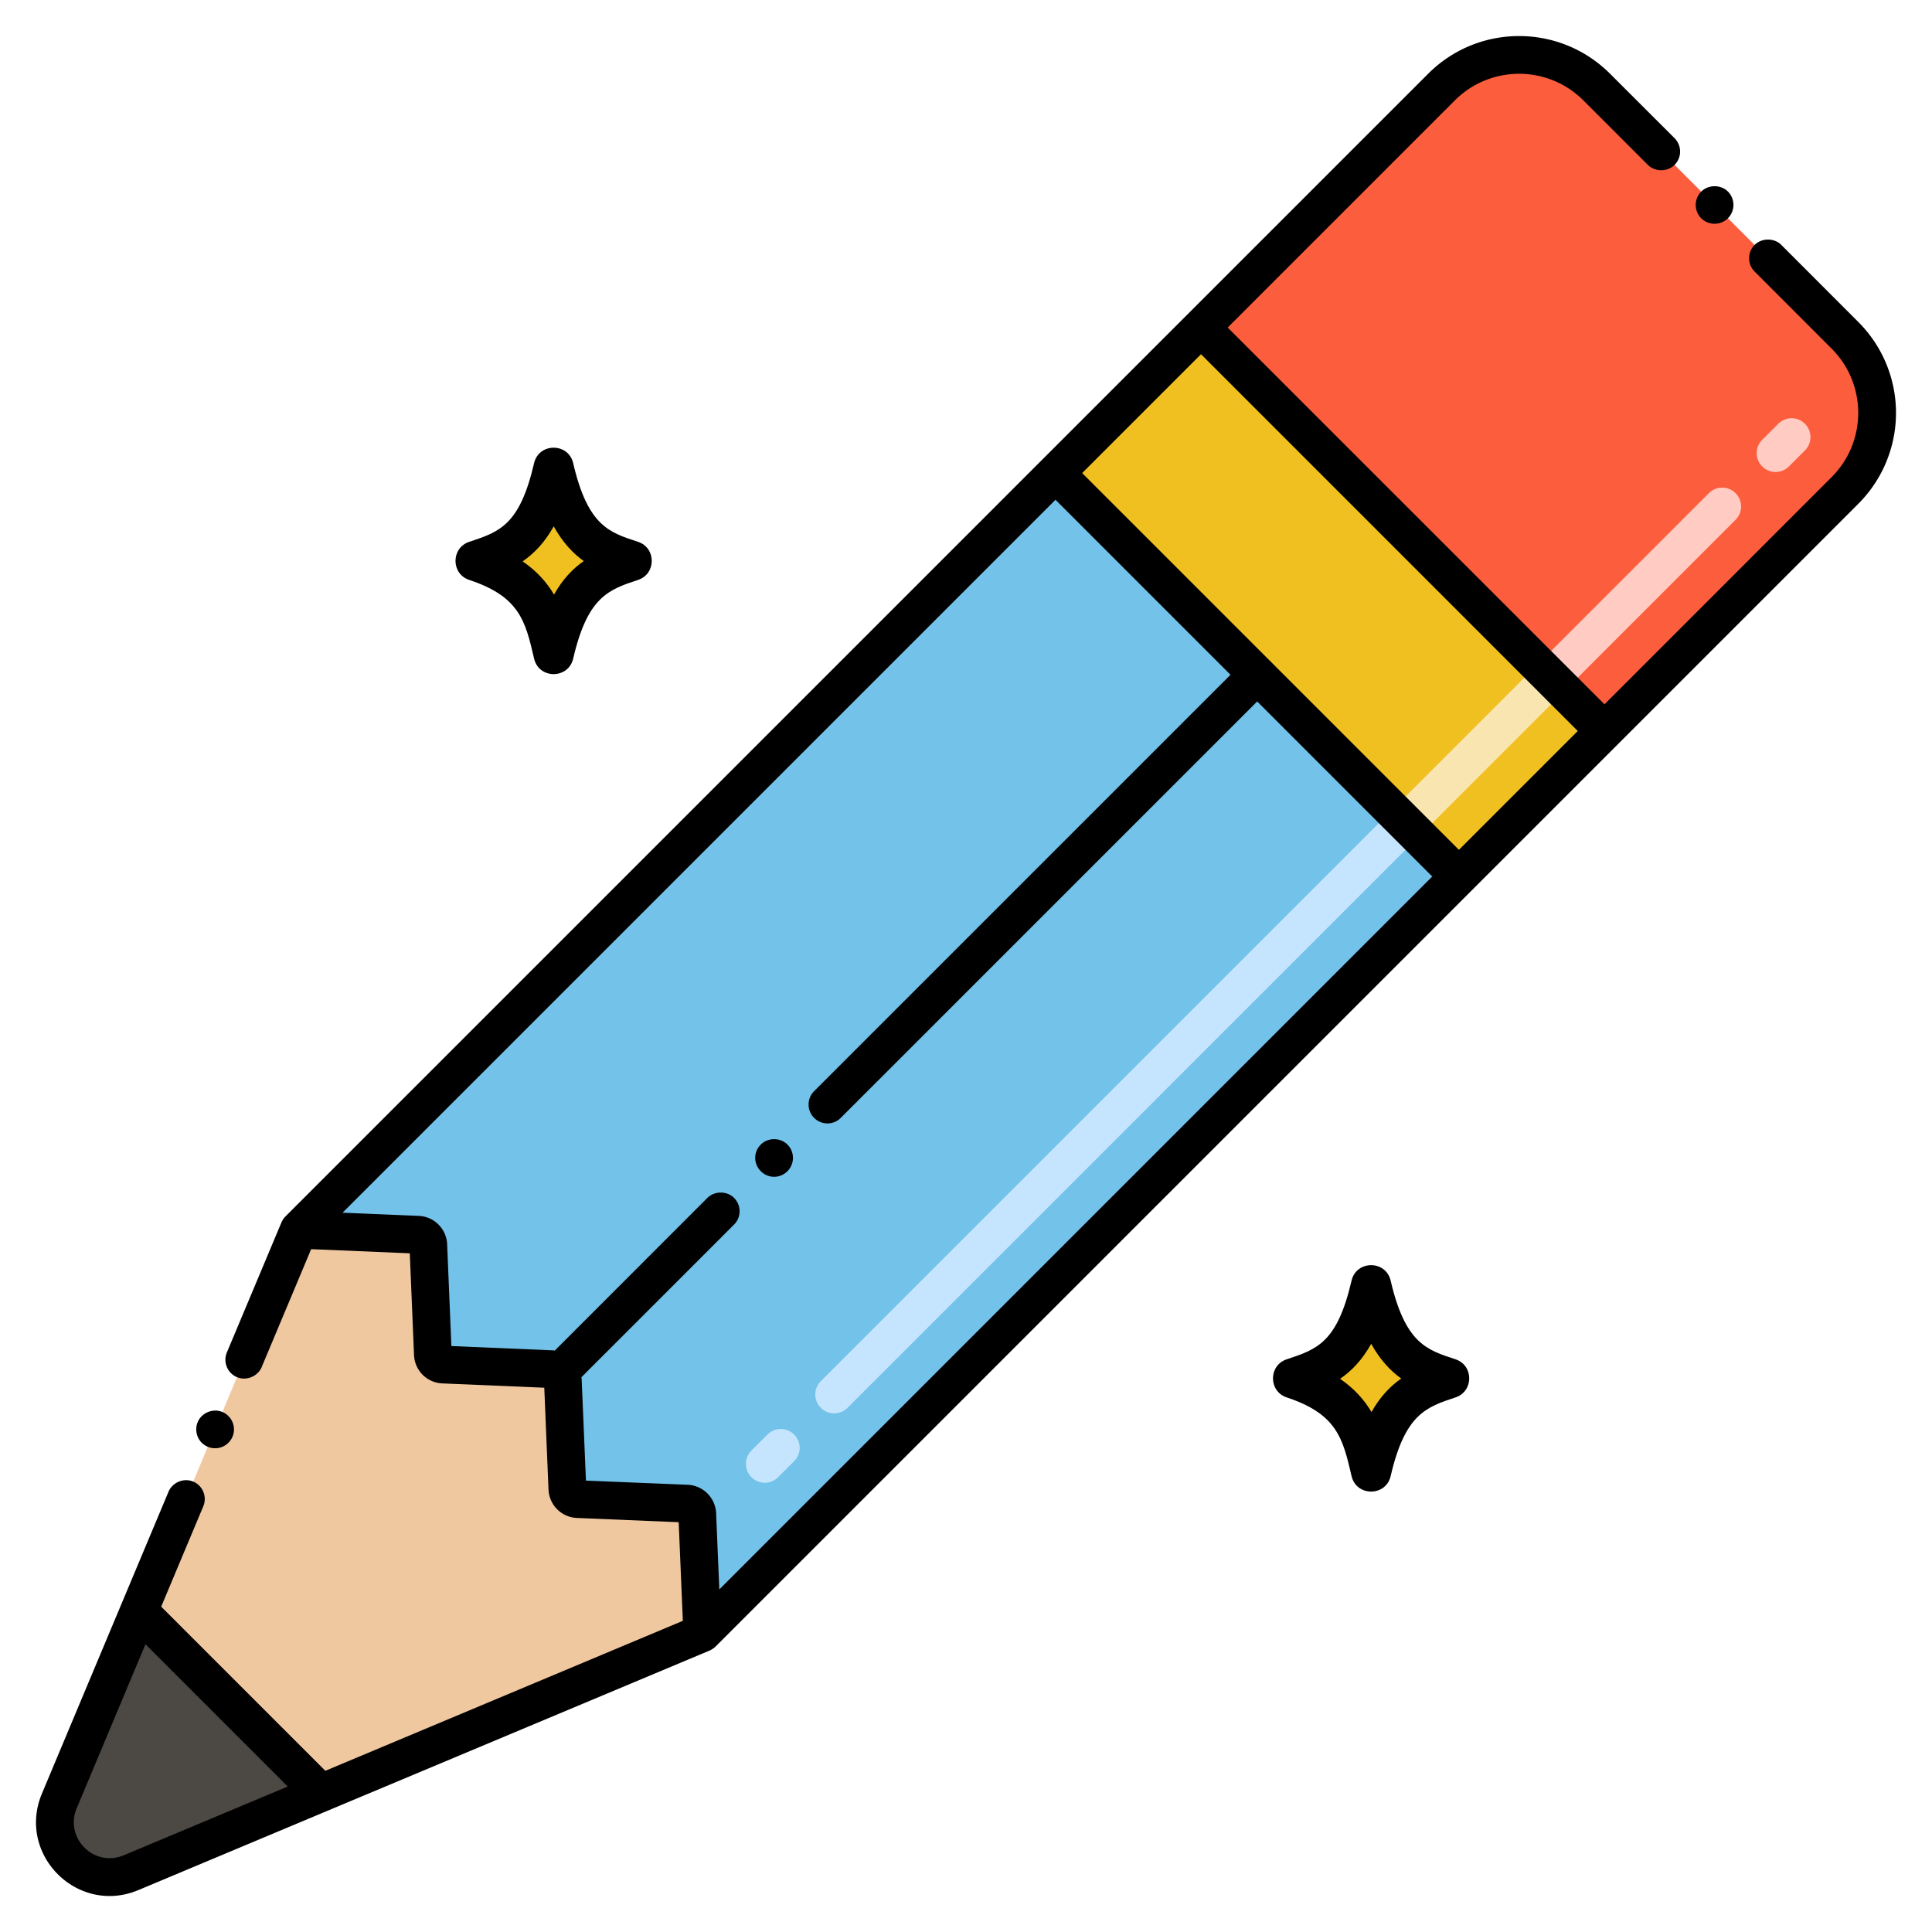 <svg xmlns="http://www.w3.org/2000/svg" version="1.1" xmlns:xlink="http://www.w3.org/1999/xlink" xmlns:svgjs="http://svgjs.com/svgjs" width="512" height="512" x="0" y="0" viewBox="0 0 256 256" style="enable-background:new 0 0 512 512" xml:space="preserve" class=""><g><path fill="#72c2e9" d="M193.315 116.142 93.053 216.405l-.663-15.77a1.455 1.455 0 0 0-1.392-1.392l-14.424-.598a1.453 1.453 0 0 1-1.392-1.392l-.607-14.435a1.453 1.453 0 0 0-1.391-1.391l-14.435-.607a1.455 1.455 0 0 1-1.392-1.392l-.598-14.424a1.453 1.453 0 0 0-1.392-1.392l-15.771-.663L139.858 62.685z" data-original="#72c2e9" class=""></path><path fill="#fc5d3d" d="m244.467 64.99-31.869 31.869-53.457-53.457 31.869-31.869c5.675-5.675 14.886-5.675 20.561 0l32.897 32.897c5.674 5.674 5.674 14.885-.001 20.56z" data-original="#fc5d3d"></path><path fill="#f0c020" d="m139.836 62.698 19.281-19.28 53.45 53.449-19.281 19.28z" data-original="#f0c020" class=""></path><path fill="#0a5078" d="m42.525 237.592-25.147 10.544c-6.001 2.516-12.031-3.514-9.515-9.515l10.544-25.147z" data-original="#0a5078"></path><path fill="#4c4944" d="M18.408 213.475 7.863 238.622c-2.516 6 3.514 12.031 9.515 9.515l25.147-10.545z" data-original="#4c4944"></path><path fill="#f0c8a0" d="m93.053 216.405-50.527 21.187-24.117-24.117 21.187-50.527 15.771.663c.755.032 1.36.637 1.392 1.392l.598 14.424a1.453 1.453 0 0 0 1.392 1.392l14.435.607c.755.032 1.36.637 1.391 1.391l.607 14.435c.032.755.637 1.36 1.392 1.392l14.424.598a1.453 1.453 0 0 1 1.392 1.392z" data-original="#f0c8a0"></path><path d="M192.86 180.112c-3.729-1.228-6.641-2.022-8.591-10.421-.635-2.737-4.548-2.73-5.181 0-1.907 8.213-4.566 9.092-8.591 10.422-2.424.801-2.43 4.248 0 5.051 6.686 2.209 7.444 5.476 8.591 10.421.637 2.743 4.545 2.742 5.182 0 1.905-8.212 4.709-9.139 8.591-10.421 2.423-.802 2.429-4.249-.001-5.052z" fill="#000000" data-original="#000000" class=""></path><path fill="#f0c020" d="M185.67 182.662c-1.48 1.03-2.8 2.42-3.94 4.44-.94-1.59-2.25-3.09-4.16-4.4 1.55-1.07 2.93-2.51 4.12-4.64 1.2 2.16 2.56 3.59 3.98 4.6z" data-original="#f0c020" class=""></path><path d="M84.541 71.793c-3.729-1.228-6.641-2.022-8.591-10.421-.635-2.737-4.548-2.73-5.181 0-1.907 8.213-4.566 9.092-8.591 10.422-2.424.801-2.43 4.248 0 5.051 6.686 2.209 7.444 5.476 8.591 10.421.637 2.743 4.545 2.742 5.182 0 1.905-8.212 4.709-9.139 8.591-10.421 2.423-.802 2.429-4.249-.001-5.052z" fill="#000000" data-original="#000000" class=""></path><path fill="#f0c020" d="M77.351 74.343c-1.48 1.03-2.8 2.42-3.94 4.44-.94-1.59-2.25-3.09-4.16-4.4 1.55-1.07 2.93-2.51 4.12-4.64 1.2 2.16 2.56 3.59 3.98 4.6z" data-original="#f0c020" class=""></path><path fill="#c5e5fe" d="M101.34 196.47a2.498 2.498 0 0 1-1.768-4.267l2.121-2.121a2.498 2.498 0 0 1 3.535 0 2.498 2.498 0 0 1 0 3.535l-2.121 2.121a2.489 2.489 0 0 1-1.767.732zm9.193-9.193a2.498 2.498 0 0 1-1.768-4.267l75.708-75.709a2.498 2.498 0 0 1 3.535 0 2.498 2.498 0 0 1 0 3.535L112.3 186.545a2.49 2.49 0 0 1-1.767.732z" data-original="#c5e5fe" class=""></path><path fill="#ffcbc3" d="M205.527 92.288a2.498 2.498 0 0 1-1.768-4.267l22.676-22.677a2.498 2.498 0 0 1 3.535 0 2.498 2.498 0 0 1 0 3.535l-22.676 22.677a2.489 2.489 0 0 1-1.767.732zm29.747-29.748a2.498 2.498 0 0 1-1.768-4.267l2.121-2.121a2.498 2.498 0 0 1 3.535 0 2.498 2.498 0 0 1 0 3.535l-2.121 2.121a2.489 2.489 0 0 1-1.767.732z" data-original="#ffcbc3" class=""></path><path fill="#f8e5b0" d="M186.244 111.571a2.498 2.498 0 0 1-1.768-4.267l19.284-19.283a2.498 2.498 0 0 1 3.535 0 2.498 2.498 0 0 1 0 3.535l-19.284 19.283a2.492 2.492 0 0 1-1.767.732z" data-original="#f8e5b0"></path><path d="M104.34 155.189a2.498 2.498 0 0 0 0-3.529c-.95-.95-2.59-.95-3.53 0a2.472 2.472 0 0 0 0 3.529 2.47 2.47 0 0 0 3.53 0zM228.96 28.92a2.509 2.509 0 0 0 0-3.54c-.95-.94-2.59-.94-3.54.01-.97.97-.97 2.561 0 3.53a2.511 2.511 0 0 0 3.54 0zM27.54 191.71a2.508 2.508 0 0 0 3.27-1.34 2.505 2.505 0 0 0-1.34-3.271c-1.25-.53-2.76.101-3.27 1.33-.516 1.232.012 2.725 1.34 3.281z" fill="#000000" data-original="#000000" class=""></path><path d="M22.33 197.66a141469.4 141469.4 0 0 0-16.772 39.995c-3.381 8.065 4.713 16.173 12.787 12.787l75.648-31.721.002-.001a2.77 2.77 0 0 0 .826-.549l151.41-151.412a17.023 17.023 0 0 0 0-24.1l-10.2-10.21c-.94-.94-2.59-.94-3.54.01-.97.97-.97 2.56.01 3.53l10.2 10.21c4.706 4.705 4.688 12.333 0 17.02l-30.098 30.108-49.924-49.925L192.78 13.3c4.698-4.697 12.323-4.696 17.02 0l8.55 8.55c.95.94 2.59.94 3.54 0a2.509 2.509 0 0 0 0-3.54l-8.55-8.54c-6.65-6.649-17.436-6.663-24.1 0C176.198 22.807 51.881 147.127 37.828 161.18a2.634 2.634 0 0 0-.55.829L30.06 179.21c-.53 1.27.07 2.74 1.34 3.27 1.25.53 2.75-.1 3.28-1.33v-.02l6.55-15.61 13.07.55.56 13.461a3.912 3.912 0 0 0 3.78 3.779l13.48.57.56 13.479a3.936 3.936 0 0 0 3.79 3.78l13.46.561.55 13.069-47.37 19.87-21.75-21.75 5.58-13.3a2.505 2.505 0 0 0-1.34-3.271c-1.25-.528-2.75.102-3.27 1.342zM159.141 46.937l49.921 49.923-15.748 15.748-49.921-49.923zM77.64 196.189l-.57-13.479c-.003-.076-.023-.146-.03-.22l20.23-20.23a2.496 2.496 0 0 0 0-3.53c-.95-.949-2.59-.939-3.54 0l-20.222 20.231c-.077-.008-.15-.028-.229-.031l-13.47-.57-.56-13.46a3.93 3.93 0 0 0-3.78-3.79l-10.08-.421 94.468-94.468 23.191 23.191-55.178 55.178c-.97.97-.97 2.56 0 3.53a2.488 2.488 0 0 0 3.54 0l55.174-55.174 23.196 23.197-94.468 94.467-.422-10.08a3.945 3.945 0 0 0-3.79-3.79zm-39.514 40.537-21.715 9.105c-3.94 1.659-7.903-2.284-6.242-6.242l9.105-21.714z" fill="#000000" data-original="#000000" class=""></path></g></svg>